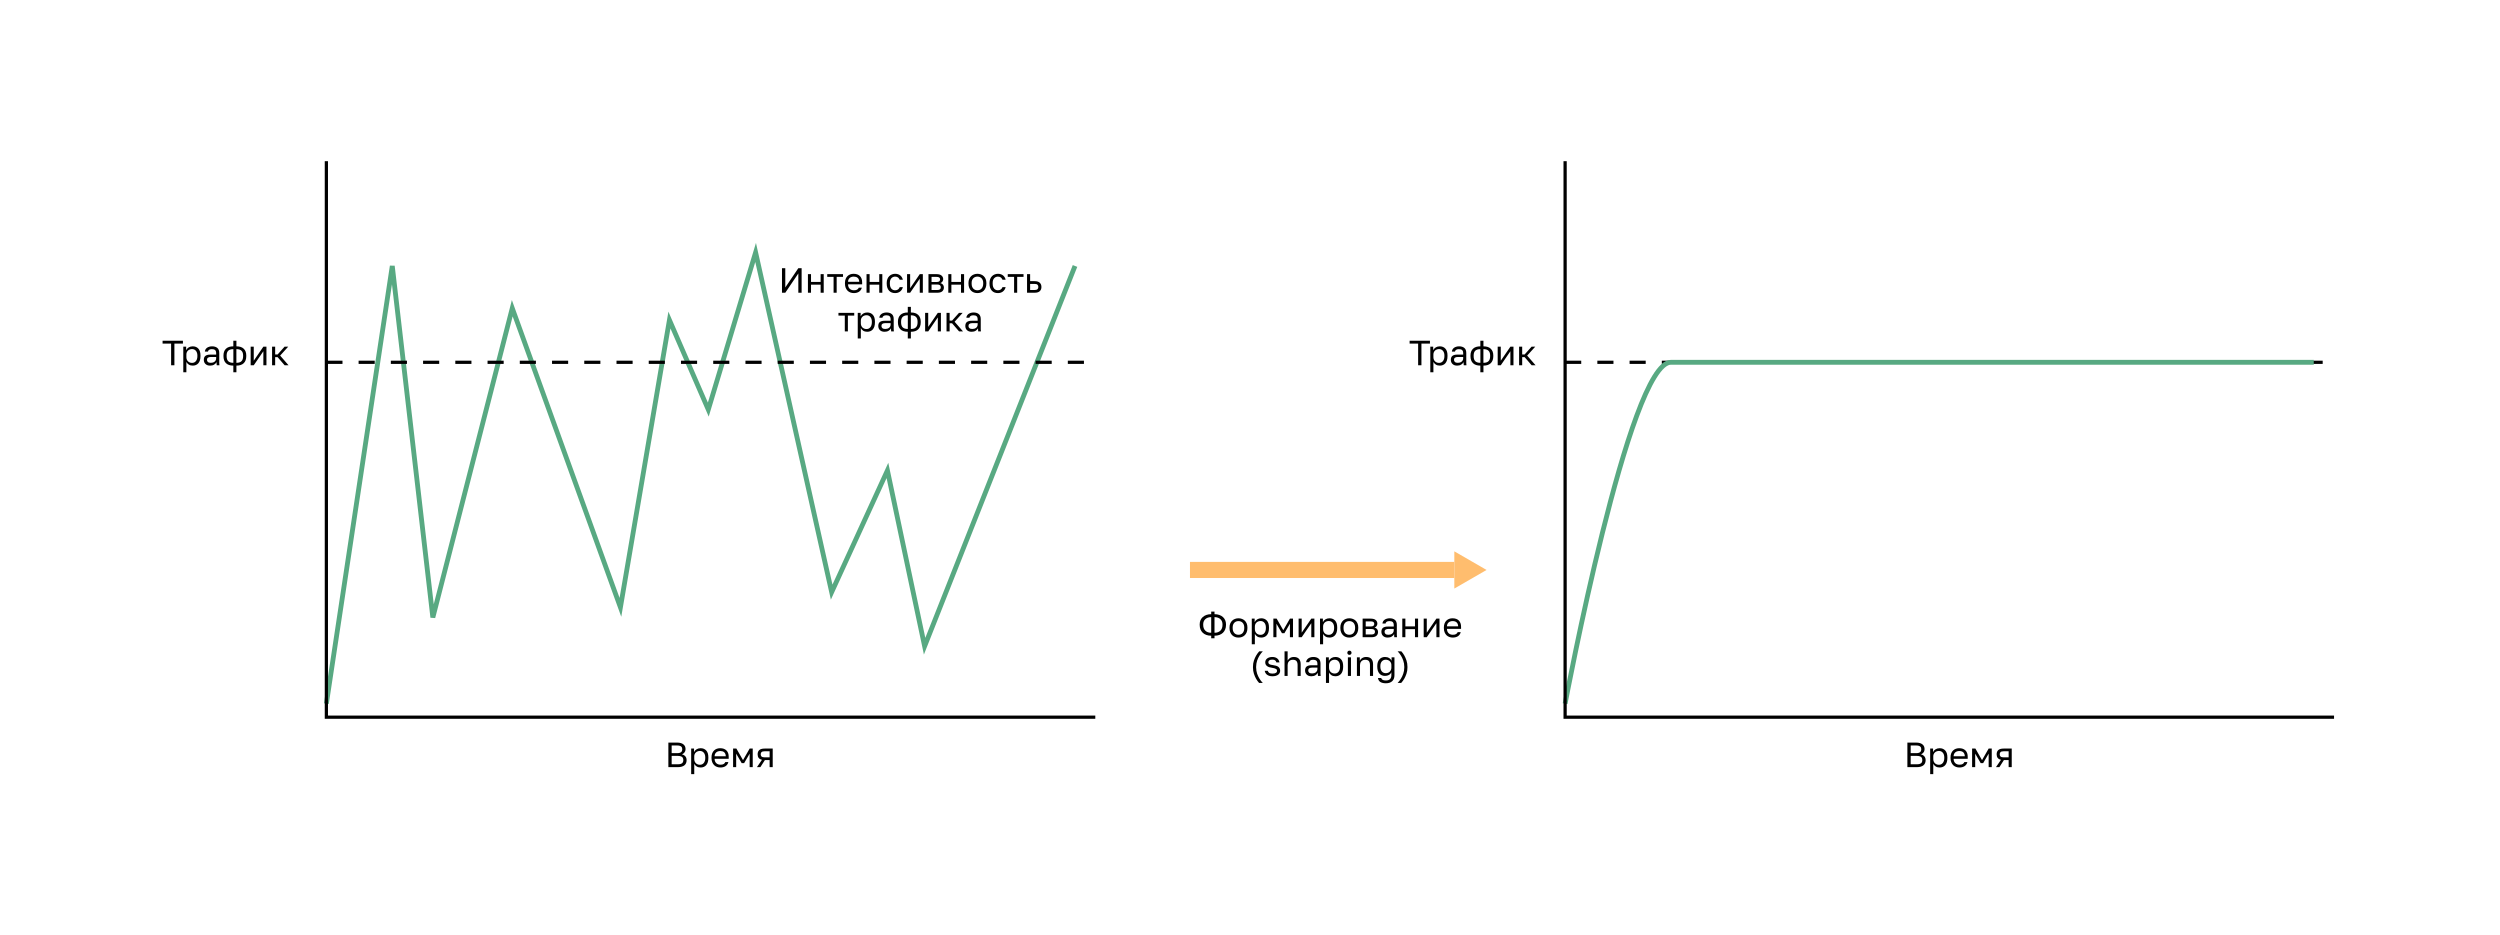 <svg width="1551" height="580" viewBox="0 0 1551 580" fill="none" xmlns="http://www.w3.org/2000/svg">
<path d="M970.994 224.766H1450.14" stroke="black" stroke-width="2" stroke-dasharray="10 10"/>
<path d="M970.994 436.553C970.994 436.553 1010.76 224.766 1036.62 224.766C1145.2 224.766 1435.46 224.766 1435.46 224.766" stroke="#58A982" stroke-width="3"/>
<path d="M202.479 436.553L243.369 165.004L268.531 383.082L317.809 191.215L384.91 376.791L415.315 198.554L439.429 254.122L468.786 156.616L515.966 367.355L550.565 291.867L573.631 400.906L666.943 165.004" stroke="#58A982" stroke-width="3"/>
<path d="M202.479 100V444.94H679.523" stroke="black" stroke-width="2"/>
<path d="M970.994 100V444.94H1448.04" stroke="black" stroke-width="2"/>
<path d="M202.479 224.766H681.621" stroke="black" stroke-width="2" stroke-dasharray="10 10"/>
<path d="M485.142 166.384H487.188V178.352L495.282 166.384H497.328V181.616H495.282V169.648L487.188 181.616H485.142V166.384ZM501.24 170.083H503.155V174.892H509.117V170.083H511.032V181.616H509.117V176.59H503.155V181.616H501.24V170.083ZM517.154 171.781H513.215V170.083H523.008V171.781H519.069V181.616H517.154V171.781ZM529.764 181.834C529.024 181.834 528.32 181.718 527.653 181.486C526.985 181.254 526.398 180.898 525.89 180.419C525.382 179.926 524.976 179.31 524.672 178.57C524.367 177.83 524.215 176.959 524.215 175.959V175.523C524.215 174.566 524.36 173.739 524.65 173.043C524.94 172.332 525.324 171.744 525.803 171.28C526.296 170.801 526.862 170.446 527.5 170.214C528.153 169.982 528.835 169.866 529.546 169.866C531.243 169.866 532.556 170.33 533.485 171.258C534.413 172.187 534.877 173.5 534.877 175.197V176.415H526.13C526.13 177.097 526.238 177.67 526.456 178.135C526.674 178.599 526.956 178.976 527.305 179.266C527.653 179.556 528.037 179.767 528.458 179.897C528.893 180.028 529.328 180.093 529.764 180.093C530.634 180.093 531.301 179.948 531.765 179.658C532.244 179.368 532.585 178.969 532.788 178.461H534.66C534.544 179.012 534.333 179.498 534.029 179.919C533.738 180.34 533.376 180.695 532.941 180.985C532.52 181.261 532.034 181.471 531.483 181.616C530.946 181.761 530.373 181.834 529.764 181.834ZM529.655 171.606C529.205 171.606 528.77 171.672 528.349 171.802C527.928 171.918 527.551 172.114 527.218 172.39C526.898 172.651 526.637 172.985 526.434 173.391C526.231 173.797 526.13 174.283 526.13 174.849H533.071C533.057 174.254 532.955 173.753 532.766 173.347C532.592 172.927 532.353 172.593 532.048 172.346C531.744 172.085 531.381 171.897 530.96 171.781C530.554 171.664 530.119 171.606 529.655 171.606ZM537.599 170.083H539.514V174.892H545.476V170.083H547.391V181.616H545.476V176.59H539.514V181.616H537.599V170.083ZM555.341 181.834C554.601 181.834 553.912 181.718 553.274 181.486C552.636 181.239 552.084 180.876 551.62 180.398C551.156 179.904 550.786 179.288 550.51 178.548C550.249 177.808 550.119 176.945 550.119 175.959V175.523C550.119 174.595 550.264 173.775 550.554 173.064C550.844 172.354 551.229 171.766 551.707 171.302C552.186 170.823 552.737 170.468 553.361 170.236C553.999 169.989 554.659 169.866 555.341 169.866C556.023 169.866 556.632 169.96 557.169 170.149C557.72 170.337 558.192 170.598 558.584 170.932C558.99 171.266 559.316 171.657 559.563 172.107C559.824 172.557 560.013 173.043 560.129 173.565H558.17C558.054 173.289 557.916 173.035 557.757 172.803C557.612 172.557 557.423 172.346 557.191 172.172C556.973 171.998 556.712 171.86 556.408 171.759C556.103 171.657 555.747 171.606 555.341 171.606C554.921 171.606 554.514 171.686 554.123 171.846C553.731 171.991 553.383 172.223 553.078 172.542C552.774 172.847 552.527 173.246 552.338 173.739C552.164 174.232 552.077 174.827 552.077 175.523V175.959C552.077 176.698 552.164 177.337 552.338 177.873C552.527 178.396 552.774 178.824 553.078 179.157C553.383 179.476 553.731 179.716 554.123 179.875C554.514 180.02 554.921 180.093 555.341 180.093C556.052 180.093 556.647 179.919 557.126 179.571C557.619 179.223 557.967 178.744 558.17 178.135H560.129C559.853 179.281 559.287 180.187 558.431 180.855C557.575 181.507 556.545 181.834 555.341 181.834ZM562.738 170.083H564.653V178.787L570.615 170.083H572.53V181.616H570.615V172.912L564.653 181.616H562.738V170.083ZM576.02 170.083H581.024C582.446 170.083 583.491 170.381 584.158 170.975C584.825 171.556 585.159 172.31 585.159 173.238C585.159 173.485 585.115 173.739 585.028 174C584.941 174.247 584.818 174.479 584.658 174.696C584.513 174.914 584.332 175.103 584.114 175.262C583.911 175.422 583.679 175.545 583.418 175.632C584.129 175.806 584.666 176.14 585.028 176.633C585.406 177.112 585.594 177.678 585.594 178.33C585.594 179.331 585.26 180.129 584.593 180.724C583.926 181.319 582.881 181.616 581.46 181.616H576.02V170.083ZM581.46 179.919C582.272 179.919 582.845 179.774 583.179 179.484C583.512 179.194 583.679 178.78 583.679 178.243C583.679 177.692 583.512 177.271 583.179 176.981C582.845 176.677 582.272 176.524 581.46 176.524H577.934V179.919H581.46ZM581.024 174.958C581.851 174.958 582.424 174.812 582.744 174.522C583.077 174.232 583.244 173.833 583.244 173.326C583.244 172.847 583.077 172.47 582.744 172.194C582.424 171.918 581.851 171.781 581.024 171.781H577.934V174.958H581.024ZM588.324 170.083H590.238V174.892H596.201V170.083H598.116V181.616H596.201V176.59H590.238V181.616H588.324V170.083ZM606.392 181.834C605.652 181.834 604.949 181.718 604.282 181.486C603.614 181.239 603.027 180.876 602.519 180.398C602.011 179.904 601.605 179.288 601.3 178.548C600.996 177.808 600.843 176.945 600.843 175.959V175.523C600.843 174.595 600.996 173.775 601.3 173.064C601.605 172.354 602.011 171.766 602.519 171.302C603.027 170.823 603.614 170.468 604.282 170.236C604.949 169.989 605.652 169.866 606.392 169.866C607.132 169.866 607.836 169.989 608.503 170.236C609.17 170.468 609.758 170.823 610.266 171.302C610.773 171.766 611.18 172.354 611.484 173.064C611.789 173.775 611.941 174.595 611.941 175.523V175.959C611.941 176.945 611.789 177.808 611.484 178.548C611.18 179.288 610.773 179.904 610.266 180.398C609.758 180.876 609.17 181.239 608.503 181.486C607.836 181.718 607.132 181.834 606.392 181.834ZM606.392 180.093C606.827 180.093 607.263 180.02 607.698 179.875C608.133 179.716 608.518 179.476 608.851 179.157C609.185 178.824 609.453 178.396 609.656 177.873C609.874 177.351 609.983 176.713 609.983 175.959V175.523C609.983 174.827 609.874 174.232 609.656 173.739C609.453 173.246 609.185 172.84 608.851 172.52C608.518 172.201 608.133 171.969 607.698 171.824C607.263 171.679 606.827 171.606 606.392 171.606C605.957 171.606 605.522 171.679 605.087 171.824C604.651 171.969 604.267 172.201 603.933 172.52C603.6 172.84 603.324 173.246 603.106 173.739C602.903 174.232 602.802 174.827 602.802 175.523V175.959C602.802 176.713 602.903 177.351 603.106 177.873C603.324 178.396 603.6 178.824 603.933 179.157C604.267 179.476 604.651 179.716 605.087 179.875C605.522 180.02 605.957 180.093 606.392 180.093ZM619.114 181.834C618.374 181.834 617.685 181.718 617.046 181.486C616.408 181.239 615.857 180.876 615.393 180.398C614.928 179.904 614.558 179.288 614.283 178.548C614.022 177.808 613.891 176.945 613.891 175.959V175.523C613.891 174.595 614.036 173.775 614.326 173.064C614.616 172.354 615.001 171.766 615.48 171.302C615.958 170.823 616.51 170.468 617.133 170.236C617.772 169.989 618.432 169.866 619.114 169.866C619.795 169.866 620.405 169.96 620.941 170.149C621.493 170.337 621.964 170.598 622.356 170.932C622.762 171.266 623.088 171.657 623.335 172.107C623.596 172.557 623.785 173.043 623.901 173.565H621.942C621.826 173.289 621.689 173.035 621.529 172.803C621.384 172.557 621.195 172.346 620.963 172.172C620.746 171.998 620.484 171.86 620.18 171.759C619.875 171.657 619.52 171.606 619.114 171.606C618.693 171.606 618.287 171.686 617.895 171.846C617.503 171.991 617.155 172.223 616.85 172.542C616.546 172.847 616.299 173.246 616.111 173.739C615.937 174.232 615.85 174.827 615.85 175.523V175.959C615.85 176.698 615.937 177.337 616.111 177.873C616.299 178.396 616.546 178.824 616.85 179.157C617.155 179.476 617.503 179.716 617.895 179.875C618.287 180.02 618.693 180.093 619.114 180.093C619.824 180.093 620.419 179.919 620.898 179.571C621.391 179.223 621.739 178.744 621.942 178.135H623.901C623.625 179.281 623.059 180.187 622.204 180.855C621.348 181.507 620.318 181.834 619.114 181.834ZM629.143 171.781H625.205V170.083H634.997V171.781H631.058V181.616H629.143V171.781ZM637.178 170.083H639.093V174.435H641.857C643.307 174.435 644.373 174.754 645.055 175.393C645.752 176.031 646.1 176.916 646.1 178.048C646.1 179.15 645.752 180.02 645.055 180.659C644.373 181.297 643.307 181.616 641.857 181.616H637.178V170.083ZM641.748 179.919C642.647 179.919 643.278 179.759 643.641 179.44C644.004 179.121 644.185 178.65 644.185 178.026C644.185 177.402 644.004 176.93 643.641 176.611C643.278 176.292 642.647 176.133 641.748 176.133H639.093V179.919H641.748ZM524.114 195.781H520.175V194.083H529.967V195.781H526.028V205.616H524.114V195.781ZM532.148 194.083H533.933V196.259C534.324 195.49 534.868 194.903 535.565 194.497C536.275 194.076 537.095 193.866 538.024 193.866C539.474 193.866 540.635 194.344 541.505 195.302C542.376 196.245 542.811 197.652 542.811 199.523V199.959C542.811 200.945 542.695 201.808 542.463 202.548C542.231 203.273 541.904 203.883 541.483 204.376C541.063 204.855 540.555 205.217 539.96 205.464C539.38 205.711 538.734 205.834 538.024 205.834C537.037 205.834 536.21 205.616 535.543 205.181C534.89 204.746 534.397 204.202 534.063 203.549V209.968H532.148V194.083ZM537.588 204.137C538.053 204.137 538.488 204.049 538.894 203.875C539.3 203.687 539.648 203.418 539.938 203.07C540.243 202.722 540.475 202.287 540.635 201.765C540.809 201.242 540.896 200.64 540.896 199.959V199.523C540.896 198.9 540.809 198.341 540.635 197.848C540.475 197.355 540.243 196.941 539.938 196.607C539.648 196.259 539.3 195.998 538.894 195.824C538.488 195.65 538.053 195.563 537.588 195.563C537.066 195.563 536.587 195.65 536.152 195.824C535.717 195.984 535.347 196.216 535.042 196.52C534.738 196.811 534.498 197.159 534.324 197.565C534.15 197.971 534.063 198.406 534.063 198.871V200.611C534.063 201.134 534.15 201.612 534.324 202.048C534.498 202.483 534.738 202.853 535.042 203.157C535.347 203.462 535.717 203.701 536.152 203.875C536.587 204.049 537.066 204.137 537.588 204.137ZM548.822 205.834C548.183 205.834 547.618 205.747 547.124 205.573C546.646 205.384 546.24 205.13 545.906 204.811C545.572 204.492 545.318 204.115 545.144 203.68C544.97 203.244 544.883 202.766 544.883 202.243C544.883 201.097 545.217 200.27 545.884 199.763C546.566 199.255 547.538 199.001 548.8 199.001H552.543V198.218C552.543 197.231 552.318 196.549 551.868 196.172C551.433 195.795 550.773 195.606 549.888 195.606C549.061 195.606 548.459 195.766 548.082 196.085C547.705 196.39 547.494 196.738 547.451 197.13H545.536C545.565 196.665 545.688 196.237 545.906 195.846C546.138 195.44 546.443 195.091 546.82 194.801C547.212 194.511 547.676 194.286 548.212 194.127C548.749 193.953 549.344 193.866 549.997 193.866C551.36 193.866 552.441 194.192 553.239 194.845C554.052 195.483 554.458 196.535 554.458 198V202.679C554.458 203.288 554.458 203.825 554.458 204.289C554.472 204.739 554.508 205.181 554.567 205.616H552.891C552.847 205.283 552.818 204.971 552.804 204.681C552.789 204.376 552.782 204.035 552.782 203.658C552.478 204.267 551.984 204.782 551.302 205.203C550.621 205.623 549.794 205.834 548.822 205.834ZM549.235 204.093C549.685 204.093 550.106 204.035 550.497 203.919C550.904 203.788 551.259 203.607 551.564 203.375C551.868 203.128 552.108 202.831 552.282 202.483C552.456 202.135 552.543 201.728 552.543 201.264V200.481H549.126C548.416 200.481 547.857 200.626 547.451 200.916C547.045 201.192 546.842 201.634 546.842 202.243C546.842 202.78 547.03 203.223 547.407 203.571C547.799 203.919 548.408 204.093 549.235 204.093ZM563.193 205.834C561.191 205.834 559.668 205.326 558.623 204.311C557.593 203.295 557.078 201.852 557.078 199.98V199.545C557.078 197.761 557.593 196.368 558.623 195.367C559.668 194.366 561.191 193.866 563.193 193.866V190.384H565.108V193.866C567.11 193.866 568.626 194.366 569.656 195.367C570.7 196.368 571.223 197.761 571.223 199.545V199.98C571.223 201.852 570.7 203.295 569.656 204.311C568.626 205.326 567.11 205.834 565.108 205.834V209.968H563.193V205.834ZM569.264 199.545C569.264 198.225 568.923 197.238 568.241 196.586C567.574 195.933 566.522 195.606 565.086 195.606V204.093C566.522 204.093 567.574 203.759 568.241 203.092C568.923 202.425 569.264 201.387 569.264 199.98V199.545ZM559.037 199.98C559.037 201.387 559.37 202.425 560.038 203.092C560.72 203.759 561.779 204.093 563.215 204.093V195.606C561.779 195.606 560.72 195.933 560.038 196.586C559.37 197.238 559.037 198.225 559.037 199.545V199.98ZM573.948 194.083H575.863V202.787L581.825 194.083H583.74V205.616H581.825V196.912L575.863 205.616H573.948V194.083ZM587.229 194.083H589.144V198.914H590.667L594.976 194.083H597.239L592.234 199.61L597.456 205.616H595.019L590.667 200.568H589.144V205.616H587.229V194.083ZM602.819 205.834C602.181 205.834 601.615 205.747 601.122 205.573C600.643 205.384 600.237 205.13 599.903 204.811C599.569 204.492 599.315 204.115 599.141 203.68C598.967 203.244 598.88 202.766 598.88 202.243C598.88 201.097 599.214 200.27 599.881 199.763C600.563 199.255 601.535 199.001 602.797 199.001H606.54V198.218C606.54 197.231 606.315 196.549 605.865 196.172C605.43 195.795 604.77 195.606 603.885 195.606C603.058 195.606 602.456 195.766 602.079 196.085C601.702 196.39 601.492 196.738 601.448 197.13H599.533C599.562 196.665 599.685 196.237 599.903 195.846C600.135 195.44 600.44 195.091 600.817 194.801C601.209 194.511 601.673 194.286 602.21 194.127C602.746 193.953 603.341 193.866 603.994 193.866C605.358 193.866 606.438 194.192 607.236 194.845C608.049 195.483 608.455 196.535 608.455 198V202.679C608.455 203.288 608.455 203.825 608.455 204.289C608.469 204.739 608.506 205.181 608.564 205.616H606.888C606.845 205.283 606.816 204.971 606.801 204.681C606.787 204.376 606.779 204.035 606.779 203.658C606.475 204.267 605.981 204.782 605.3 205.203C604.618 205.623 603.791 205.834 602.819 205.834ZM603.232 204.093C603.682 204.093 604.103 204.035 604.494 203.919C604.901 203.788 605.256 203.607 605.561 203.375C605.865 203.128 606.105 202.831 606.279 202.483C606.453 202.135 606.54 201.728 606.54 201.264V200.481H603.124C602.413 200.481 601.854 200.626 601.448 200.916C601.042 201.192 600.839 201.634 600.839 202.243C600.839 202.78 601.027 203.223 601.404 203.571C601.796 203.919 602.405 204.093 603.232 204.093Z" fill="black"/>
<path d="M879.809 213.168H874.521V211.384H887.142V213.168H881.855V226.616H879.809V213.168ZM887.366 215.083H889.15V217.259C889.542 216.49 890.086 215.903 890.782 215.497C891.493 215.076 892.313 214.866 893.241 214.866C894.692 214.866 895.852 215.344 896.723 216.302C897.593 217.245 898.028 218.652 898.028 220.523V220.959C898.028 221.945 897.912 222.808 897.68 223.548C897.448 224.273 897.122 224.883 896.701 225.376C896.28 225.855 895.773 226.217 895.178 226.464C894.598 226.711 893.952 226.834 893.241 226.834C892.255 226.834 891.428 226.616 890.761 226.181C890.108 225.746 889.614 225.202 889.281 224.549V230.968H887.366V215.083ZM892.806 225.137C893.27 225.137 893.705 225.049 894.112 224.875C894.518 224.687 894.866 224.418 895.156 224.07C895.461 223.722 895.693 223.287 895.852 222.765C896.027 222.242 896.114 221.64 896.114 220.959V220.523C896.114 219.9 896.027 219.341 895.852 218.848C895.693 218.355 895.461 217.941 895.156 217.607C894.866 217.259 894.518 216.998 894.112 216.824C893.705 216.65 893.27 216.563 892.806 216.563C892.284 216.563 891.805 216.65 891.37 216.824C890.935 216.984 890.565 217.216 890.26 217.52C889.955 217.811 889.716 218.159 889.542 218.565C889.368 218.971 889.281 219.406 889.281 219.871V221.611C889.281 222.134 889.368 222.612 889.542 223.048C889.716 223.483 889.955 223.853 890.26 224.157C890.565 224.462 890.935 224.701 891.37 224.875C891.805 225.049 892.284 225.137 892.806 225.137ZM904.039 226.834C903.401 226.834 902.835 226.747 902.342 226.573C901.863 226.384 901.457 226.13 901.124 225.811C900.79 225.492 900.536 225.115 900.362 224.68C900.188 224.244 900.101 223.766 900.101 223.243C900.101 222.097 900.434 221.27 901.102 220.763C901.784 220.255 902.756 220.001 904.018 220.001H907.76V219.218C907.76 218.231 907.536 217.549 907.086 217.172C906.651 216.795 905.991 216.606 905.106 216.606C904.279 216.606 903.677 216.766 903.3 217.085C902.922 217.39 902.712 217.738 902.669 218.13H900.754C900.783 217.665 900.906 217.237 901.124 216.846C901.356 216.44 901.66 216.091 902.037 215.801C902.429 215.511 902.893 215.286 903.43 215.127C903.967 214.953 904.562 214.866 905.215 214.866C906.578 214.866 907.659 215.192 908.457 215.845C909.269 216.483 909.675 217.535 909.675 219V223.679C909.675 224.288 909.675 224.825 909.675 225.289C909.69 225.739 909.726 226.181 909.784 226.616H908.109C908.065 226.283 908.036 225.971 908.022 225.681C908.007 225.376 908 225.035 908 224.658C907.695 225.267 907.202 225.782 906.52 226.203C905.838 226.623 905.011 226.834 904.039 226.834ZM904.453 225.093C904.903 225.093 905.323 225.035 905.715 224.919C906.121 224.788 906.477 224.607 906.781 224.375C907.086 224.128 907.325 223.831 907.499 223.483C907.673 223.135 907.76 222.728 907.76 222.264V221.481H904.344C903.633 221.481 903.075 221.626 902.669 221.916C902.262 222.192 902.059 222.634 902.059 223.243C902.059 223.78 902.248 224.223 902.625 224.571C903.017 224.919 903.626 225.093 904.453 225.093ZM918.411 226.834C916.409 226.834 914.885 226.326 913.841 225.311C912.811 224.295 912.296 222.852 912.296 220.98V220.545C912.296 218.761 912.811 217.368 913.841 216.367C914.885 215.366 916.409 214.866 918.411 214.866V211.384H920.326V214.866C922.327 214.866 923.843 215.366 924.873 216.367C925.918 217.368 926.44 218.761 926.44 220.545V220.98C926.44 222.852 925.918 224.295 924.873 225.311C923.843 226.326 922.327 226.834 920.326 226.834V230.968H918.411V226.834ZM924.482 220.545C924.482 219.225 924.141 218.238 923.459 217.586C922.792 216.933 921.74 216.606 920.304 216.606V225.093C921.74 225.093 922.792 224.759 923.459 224.092C924.141 223.425 924.482 222.387 924.482 220.98V220.545ZM914.254 220.98C914.254 222.387 914.588 223.425 915.255 224.092C915.937 224.759 916.996 225.093 918.432 225.093V216.606C916.996 216.606 915.937 216.933 915.255 217.586C914.588 218.238 914.254 219.225 914.254 220.545V220.98ZM929.165 215.083H931.08V223.787L937.043 215.083H938.958V226.616H937.043V217.912L931.08 226.616H929.165V215.083ZM942.447 215.083H944.362V219.914H945.885L950.193 215.083H952.457L947.452 220.61L952.674 226.616H950.237L945.885 221.568H944.362V226.616H942.447V215.083Z" fill="black"/>
<path d="M414.655 460.708H420.095C421.009 460.708 421.792 460.81 422.445 461.013C423.098 461.216 423.634 461.499 424.055 461.861C424.49 462.21 424.81 462.638 425.013 463.145C425.216 463.639 425.317 464.183 425.317 464.777C425.317 465.561 425.1 466.235 424.664 466.801C424.229 467.352 423.693 467.751 423.054 467.998C423.954 468.201 424.664 468.614 425.187 469.238C425.709 469.848 425.97 470.645 425.97 471.632C425.97 472.256 425.869 472.829 425.665 473.351C425.462 473.873 425.143 474.33 424.708 474.722C424.273 475.099 423.707 475.396 423.011 475.614C422.329 475.832 421.502 475.94 420.53 475.94H414.655V460.708ZM420.53 474.156C421.183 474.156 421.727 474.098 422.162 473.982C422.597 473.851 422.945 473.677 423.207 473.46C423.468 473.228 423.649 472.952 423.751 472.633C423.867 472.314 423.925 471.958 423.925 471.567C423.925 471.175 423.867 470.819 423.751 470.5C423.649 470.167 423.468 469.891 423.207 469.673C422.945 469.441 422.59 469.267 422.14 469.151C421.705 469.021 421.161 468.955 420.508 468.955H416.7V474.156H420.53ZM420.095 467.258C420.704 467.258 421.212 467.2 421.618 467.084C422.024 466.968 422.351 466.801 422.597 466.583C422.844 466.366 423.018 466.112 423.119 465.822C423.221 465.532 423.272 465.213 423.272 464.864C423.272 464.516 423.221 464.197 423.119 463.907C423.018 463.602 422.844 463.348 422.597 463.145C422.351 462.942 422.024 462.783 421.618 462.667C421.212 462.551 420.704 462.493 420.095 462.493H416.7V467.258H420.095ZM428.797 464.407H430.582V466.583C430.973 465.815 431.517 465.227 432.214 464.821C432.924 464.4 433.744 464.19 434.673 464.19C436.123 464.19 437.284 464.669 438.154 465.626C439.025 466.569 439.46 467.976 439.46 469.848V470.283C439.46 471.269 439.344 472.132 439.112 472.872C438.88 473.598 438.553 474.207 438.132 474.7C437.712 475.179 437.204 475.541 436.609 475.788C436.029 476.035 435.383 476.158 434.673 476.158C433.686 476.158 432.859 475.94 432.192 475.505C431.539 475.07 431.046 474.526 430.712 473.873V480.292H428.797V464.407ZM434.237 474.461C434.702 474.461 435.137 474.374 435.543 474.2C435.949 474.011 436.297 473.743 436.587 473.394C436.892 473.046 437.124 472.611 437.284 472.089C437.458 471.567 437.545 470.965 437.545 470.283V469.848C437.545 469.224 437.458 468.665 437.284 468.172C437.124 467.679 436.892 467.265 436.587 466.932C436.297 466.583 435.949 466.322 435.543 466.148C435.137 465.974 434.702 465.887 434.237 465.887C433.715 465.887 433.236 465.974 432.801 466.148C432.366 466.308 431.996 466.54 431.691 466.845C431.387 467.135 431.147 467.483 430.973 467.889C430.799 468.295 430.712 468.731 430.712 469.195V470.936C430.712 471.458 430.799 471.937 430.973 472.372C431.147 472.807 431.387 473.177 431.691 473.482C431.996 473.786 432.366 474.026 432.801 474.2C433.236 474.374 433.715 474.461 434.237 474.461ZM446.972 476.158C446.232 476.158 445.529 476.042 444.861 475.81C444.194 475.578 443.607 475.222 443.099 474.744C442.591 474.25 442.185 473.634 441.88 472.894C441.576 472.154 441.423 471.284 441.423 470.283V469.848C441.423 468.89 441.568 468.063 441.859 467.367C442.149 466.656 442.533 466.068 443.012 465.604C443.505 465.126 444.071 464.77 444.709 464.538C445.362 464.306 446.044 464.19 446.755 464.19C448.452 464.19 449.765 464.654 450.693 465.583C451.622 466.511 452.086 467.824 452.086 469.521V470.74H443.338C443.338 471.422 443.447 471.995 443.665 472.459C443.882 472.923 444.165 473.3 444.513 473.59C444.861 473.88 445.246 474.091 445.667 474.221C446.102 474.352 446.537 474.417 446.972 474.417C447.843 474.417 448.51 474.272 448.974 473.982C449.453 473.692 449.794 473.293 449.997 472.785H451.868C451.752 473.336 451.542 473.822 451.237 474.243C450.947 474.664 450.584 475.019 450.149 475.309C449.729 475.585 449.243 475.795 448.691 475.94C448.155 476.085 447.582 476.158 446.972 476.158ZM446.863 465.931C446.414 465.931 445.979 465.996 445.558 466.127C445.137 466.243 444.76 466.438 444.426 466.714C444.107 466.975 443.846 467.309 443.643 467.715C443.44 468.121 443.338 468.607 443.338 469.173H450.28C450.265 468.578 450.164 468.078 449.975 467.671C449.801 467.251 449.562 466.917 449.257 466.671C448.952 466.409 448.59 466.221 448.169 466.105C447.763 465.989 447.328 465.931 446.863 465.931ZM454.808 464.407H456.853L460.966 471.588L465.079 464.407H466.993V475.94H465.079V467.563L461.662 473.438H460.139L456.723 467.563V475.94H454.808V464.407ZM472.732 471.371C471.775 471.153 471.086 470.761 470.665 470.196C470.244 469.615 470.034 468.876 470.034 467.976C470.034 466.845 470.375 465.967 471.057 465.343C471.753 464.719 472.863 464.407 474.386 464.407H479.391V475.94H477.476V471.545H474.538L471.731 475.94H469.599L472.732 471.371ZM471.949 467.976C471.949 468.585 472.123 469.05 472.471 469.369C472.834 469.688 473.436 469.848 474.277 469.848H477.476V466.105H474.277C473.436 466.105 472.834 466.264 472.471 466.583C472.123 466.903 471.949 467.367 471.949 467.976Z" fill="black"/>
<path d="M106.155 213.168H100.867V211.384H113.488V213.168H108.2V226.616H106.155V213.168ZM113.712 215.083H115.496V217.259C115.888 216.49 116.432 215.903 117.128 215.497C117.839 215.076 118.658 214.866 119.587 214.866C121.038 214.866 122.198 215.344 123.069 216.302C123.939 217.245 124.374 218.652 124.374 220.523V220.959C124.374 221.945 124.258 222.808 124.026 223.548C123.794 224.273 123.468 224.883 123.047 225.376C122.626 225.855 122.118 226.217 121.524 226.464C120.943 226.711 120.298 226.834 119.587 226.834C118.6 226.834 117.774 226.616 117.106 226.181C116.453 225.746 115.96 225.202 115.627 224.549V230.968H113.712V215.083ZM119.152 225.137C119.616 225.137 120.051 225.049 120.457 224.875C120.864 224.687 121.212 224.418 121.502 224.07C121.806 223.722 122.039 223.287 122.198 222.765C122.372 222.242 122.459 221.64 122.459 220.959V220.523C122.459 219.9 122.372 219.341 122.198 218.848C122.039 218.355 121.806 217.941 121.502 217.607C121.212 217.259 120.864 216.998 120.457 216.824C120.051 216.65 119.616 216.563 119.152 216.563C118.629 216.563 118.151 216.65 117.716 216.824C117.28 216.984 116.91 217.216 116.606 217.52C116.301 217.811 116.062 218.159 115.888 218.565C115.714 218.971 115.627 219.406 115.627 219.871V221.611C115.627 222.134 115.714 222.612 115.888 223.048C116.062 223.483 116.301 223.853 116.606 224.157C116.91 224.462 117.28 224.701 117.716 224.875C118.151 225.049 118.629 225.137 119.152 225.137ZM130.385 226.834C129.747 226.834 129.181 226.747 128.688 226.573C128.209 226.384 127.803 226.13 127.469 225.811C127.136 225.492 126.882 225.115 126.708 224.68C126.534 224.244 126.447 223.766 126.447 223.243C126.447 222.097 126.78 221.27 127.448 220.763C128.129 220.255 129.101 220.001 130.363 220.001H134.106V219.218C134.106 218.231 133.881 217.549 133.432 217.172C132.996 216.795 132.336 216.606 131.451 216.606C130.625 216.606 130.022 216.766 129.645 217.085C129.268 217.39 129.058 217.738 129.014 218.13H127.099C127.128 217.665 127.252 217.237 127.469 216.846C127.701 216.44 128.006 216.091 128.383 215.801C128.775 215.511 129.239 215.286 129.776 215.127C130.313 214.953 130.907 214.866 131.56 214.866C132.924 214.866 134.005 215.192 134.803 215.845C135.615 216.483 136.021 217.535 136.021 219V223.679C136.021 224.288 136.021 224.825 136.021 225.289C136.036 225.739 136.072 226.181 136.13 226.616H134.454C134.411 226.283 134.382 225.971 134.367 225.681C134.353 225.376 134.346 225.035 134.346 224.658C134.041 225.267 133.548 225.782 132.866 226.203C132.184 226.623 131.357 226.834 130.385 226.834ZM130.799 225.093C131.248 225.093 131.669 225.035 132.061 224.919C132.467 224.788 132.822 224.607 133.127 224.375C133.432 224.128 133.671 223.831 133.845 223.483C134.019 223.135 134.106 222.728 134.106 222.264V221.481H130.69C129.979 221.481 129.42 221.626 129.014 221.916C128.608 222.192 128.405 222.634 128.405 223.243C128.405 223.78 128.594 224.223 128.971 224.571C129.362 224.919 129.972 225.093 130.799 225.093ZM144.756 226.834C142.754 226.834 141.231 226.326 140.187 225.311C139.157 224.295 138.642 222.852 138.642 220.98V220.545C138.642 218.761 139.157 217.368 140.187 216.367C141.231 215.366 142.754 214.866 144.756 214.866V211.384H146.671V214.866C148.673 214.866 150.189 215.366 151.219 216.367C152.264 217.368 152.786 218.761 152.786 220.545V220.98C152.786 222.852 152.264 224.295 151.219 225.311C150.189 226.326 148.673 226.834 146.671 226.834V230.968H144.756V226.834ZM150.827 220.545C150.827 219.225 150.487 218.238 149.805 217.586C149.137 216.933 148.086 216.606 146.649 216.606V225.093C148.086 225.093 149.137 224.759 149.805 224.092C150.487 223.425 150.827 222.387 150.827 220.98V220.545ZM140.6 220.98C140.6 222.387 140.934 223.425 141.601 224.092C142.283 224.759 143.342 225.093 144.778 225.093V216.606C143.342 216.606 142.283 216.933 141.601 217.586C140.934 218.238 140.6 219.225 140.6 220.545V220.98ZM155.511 215.083H157.426V223.787L163.388 215.083H165.303V226.616H163.388V217.912L157.426 226.616H155.511V215.083ZM168.793 215.083H170.707V219.914H172.231L176.539 215.083H178.802L173.797 220.61L179.02 226.616H176.583L172.231 221.568H170.707V226.616H168.793V215.083Z" fill="black"/>
<path d="M751.43 394.397C750.313 394.397 749.312 394.238 748.427 393.919C747.542 393.599 746.795 393.15 746.185 392.569C745.576 391.975 745.105 391.271 744.771 390.459C744.452 389.632 744.292 388.718 744.292 387.717V387.282C744.292 386.397 744.452 385.57 744.771 384.801C745.105 384.032 745.576 383.372 746.185 382.821C746.795 382.27 747.542 381.834 748.427 381.515C749.312 381.196 750.313 381.036 751.43 381.036V379.448H753.475V381.036C754.592 381.036 755.593 381.196 756.478 381.515C757.363 381.834 758.11 382.27 758.719 382.821C759.329 383.372 759.793 384.032 760.112 384.801C760.446 385.57 760.612 386.397 760.612 387.282V387.717C760.612 388.718 760.446 389.632 760.112 390.459C759.793 391.271 759.329 391.975 758.719 392.569C758.11 393.15 757.363 393.599 756.478 393.919C755.593 394.238 754.592 394.397 753.475 394.397V395.986H751.43V394.397ZM758.436 387.282C758.436 386.658 758.328 386.078 758.11 385.541C757.892 385.004 757.573 384.54 757.153 384.148C756.732 383.742 756.21 383.43 755.586 383.212C754.976 382.98 754.273 382.864 753.475 382.864V392.569C754.273 392.569 754.976 392.453 755.586 392.221C756.21 391.989 756.732 391.663 757.153 391.242C757.573 390.821 757.892 390.314 758.11 389.719C758.328 389.124 758.436 388.457 758.436 387.717V387.282ZM746.468 387.717C746.468 388.457 746.577 389.124 746.795 389.719C747.012 390.314 747.331 390.821 747.752 391.242C748.173 391.663 748.688 391.989 749.297 392.221C749.921 392.453 750.632 392.569 751.43 392.569V382.864C750.632 382.864 749.921 382.98 749.297 383.212C748.688 383.43 748.173 383.742 747.752 384.148C747.331 384.54 747.012 385.004 746.795 385.541C746.577 386.078 746.468 386.658 746.468 387.282V387.717ZM768.345 395.551C767.605 395.551 766.902 395.435 766.234 395.202C765.567 394.956 764.979 394.593 764.472 394.114C763.964 393.621 763.558 393.005 763.253 392.265C762.948 391.525 762.796 390.662 762.796 389.675V389.24C762.796 388.312 762.948 387.492 763.253 386.781C763.558 386.07 763.964 385.483 764.472 385.019C764.979 384.54 765.567 384.184 766.234 383.952C766.902 383.706 767.605 383.582 768.345 383.582C769.085 383.582 769.788 383.706 770.456 383.952C771.123 384.184 771.711 384.54 772.218 385.019C772.726 385.483 773.132 386.07 773.437 386.781C773.742 387.492 773.894 388.312 773.894 389.24V389.675C773.894 390.662 773.742 391.525 773.437 392.265C773.132 393.005 772.726 393.621 772.218 394.114C771.711 394.593 771.123 394.956 770.456 395.202C769.788 395.435 769.085 395.551 768.345 395.551ZM768.345 393.81C768.78 393.81 769.215 393.737 769.651 393.592C770.086 393.433 770.47 393.193 770.804 392.874C771.138 392.54 771.406 392.112 771.609 391.59C771.827 391.068 771.935 390.43 771.935 389.675V389.24C771.935 388.544 771.827 387.949 771.609 387.456C771.406 386.963 771.138 386.556 770.804 386.237C770.47 385.918 770.086 385.686 769.651 385.541C769.215 385.396 768.78 385.323 768.345 385.323C767.91 385.323 767.475 385.396 767.039 385.541C766.604 385.686 766.22 385.918 765.886 386.237C765.552 386.556 765.277 386.963 765.059 387.456C764.856 387.949 764.755 388.544 764.755 389.24V389.675C764.755 390.43 764.856 391.068 765.059 391.59C765.277 392.112 765.552 392.54 765.886 392.874C766.22 393.193 766.604 393.433 767.039 393.592C767.475 393.737 767.91 393.81 768.345 393.81ZM776.605 383.8H778.39V385.976C778.781 385.207 779.325 384.62 780.022 384.213C780.733 383.793 781.552 383.582 782.481 383.582C783.931 383.582 785.092 384.061 785.962 385.019C786.833 385.962 787.268 387.369 787.268 389.24V389.675C787.268 390.662 787.152 391.525 786.92 392.265C786.688 392.99 786.361 393.599 785.941 394.093C785.52 394.571 785.012 394.934 784.417 395.181C783.837 395.427 783.192 395.551 782.481 395.551C781.494 395.551 780.667 395.333 780 394.898C779.347 394.463 778.854 393.919 778.52 393.266V399.685H776.605V383.8ZM782.045 393.853C782.51 393.853 782.945 393.766 783.351 393.592C783.757 393.404 784.105 393.135 784.396 392.787C784.7 392.439 784.932 392.004 785.092 391.481C785.266 390.959 785.353 390.357 785.353 389.675V389.24C785.353 388.616 785.266 388.058 785.092 387.565C784.932 387.071 784.7 386.658 784.396 386.324C784.105 385.976 783.757 385.715 783.351 385.541C782.945 385.367 782.51 385.28 782.045 385.28C781.523 385.28 781.045 385.367 780.609 385.541C780.174 385.7 779.804 385.933 779.5 386.237C779.195 386.527 778.956 386.875 778.781 387.282C778.607 387.688 778.52 388.123 778.52 388.587V390.328C778.52 390.85 778.607 391.329 778.781 391.764C778.956 392.2 779.195 392.569 779.5 392.874C779.804 393.179 780.174 393.418 780.609 393.592C781.045 393.766 781.523 393.853 782.045 393.853ZM789.993 383.8H792.039L796.151 390.981L800.264 383.8H802.179V395.333H800.264V386.955L796.848 392.831H795.324L791.908 386.955V395.333H789.993V383.8ZM805.655 383.8H807.57V392.504L813.532 383.8H815.447V395.333H813.532V386.629L807.57 395.333H805.655V383.8ZM818.936 383.8H820.72V385.976C821.112 385.207 821.656 384.62 822.352 384.213C823.063 383.793 823.883 383.582 824.811 383.582C826.262 383.582 827.423 384.061 828.293 385.019C829.163 385.962 829.599 387.369 829.599 389.24V389.675C829.599 390.662 829.483 391.525 829.25 392.265C829.018 392.99 828.692 393.599 828.271 394.093C827.851 394.571 827.343 394.934 826.748 395.181C826.168 395.427 825.522 395.551 824.811 395.551C823.825 395.551 822.998 395.333 822.331 394.898C821.678 394.463 821.185 393.919 820.851 393.266V399.685H818.936V383.8ZM824.376 393.853C824.84 393.853 825.276 393.766 825.682 393.592C826.088 393.404 826.436 393.135 826.726 392.787C827.031 392.439 827.263 392.004 827.423 391.481C827.597 390.959 827.684 390.357 827.684 389.675V389.24C827.684 388.616 827.597 388.058 827.423 387.565C827.263 387.071 827.031 386.658 826.726 386.324C826.436 385.976 826.088 385.715 825.682 385.541C825.276 385.367 824.84 385.28 824.376 385.28C823.854 385.28 823.375 385.367 822.94 385.541C822.505 385.7 822.135 385.933 821.83 386.237C821.526 386.527 821.286 386.875 821.112 387.282C820.938 387.688 820.851 388.123 820.851 388.587V390.328C820.851 390.85 820.938 391.329 821.112 391.764C821.286 392.2 821.526 392.569 821.83 392.874C822.135 393.179 822.505 393.418 822.94 393.592C823.375 393.766 823.854 393.853 824.376 393.853ZM837.111 395.551C836.371 395.551 835.668 395.435 835 395.202C834.333 394.956 833.745 394.593 833.238 394.114C832.73 393.621 832.324 393.005 832.019 392.265C831.715 391.525 831.562 390.662 831.562 389.675V389.24C831.562 388.312 831.715 387.492 832.019 386.781C832.324 386.07 832.73 385.483 833.238 385.019C833.745 384.54 834.333 384.184 835 383.952C835.668 383.706 836.371 383.582 837.111 383.582C837.851 383.582 838.555 383.706 839.222 383.952C839.889 384.184 840.477 384.54 840.984 385.019C841.492 385.483 841.898 386.07 842.203 386.781C842.508 387.492 842.66 388.312 842.66 389.24V389.675C842.66 390.662 842.508 391.525 842.203 392.265C841.898 393.005 841.492 393.621 840.984 394.114C840.477 394.593 839.889 394.956 839.222 395.202C838.555 395.435 837.851 395.551 837.111 395.551ZM837.111 393.81C837.546 393.81 837.981 393.737 838.417 393.592C838.852 393.433 839.236 393.193 839.57 392.874C839.904 392.54 840.172 392.112 840.375 391.59C840.593 391.068 840.702 390.43 840.702 389.675V389.24C840.702 388.544 840.593 387.949 840.375 387.456C840.172 386.963 839.904 386.556 839.57 386.237C839.236 385.918 838.852 385.686 838.417 385.541C837.981 385.396 837.546 385.323 837.111 385.323C836.676 385.323 836.241 385.396 835.805 385.541C835.37 385.686 834.986 385.918 834.652 386.237C834.319 386.556 834.043 386.963 833.825 387.456C833.622 387.949 833.521 388.544 833.521 389.24V389.675C833.521 390.43 833.622 391.068 833.825 391.59C834.043 392.112 834.319 392.54 834.652 392.874C834.986 393.193 835.37 393.433 835.805 393.592C836.241 393.737 836.676 393.81 837.111 393.81ZM845.372 383.8H850.376C851.798 383.8 852.843 384.097 853.51 384.692C854.177 385.272 854.511 386.027 854.511 386.955C854.511 387.202 854.467 387.456 854.38 387.717C854.293 387.964 854.17 388.196 854.01 388.413C853.865 388.631 853.684 388.819 853.466 388.979C853.263 389.139 853.031 389.262 852.77 389.349C853.481 389.523 854.018 389.857 854.38 390.35C854.757 390.829 854.946 391.394 854.946 392.047C854.946 393.048 854.612 393.846 853.945 394.441C853.278 395.036 852.233 395.333 850.812 395.333H845.372V383.8ZM850.812 393.636C851.624 393.636 852.197 393.491 852.531 393.2C852.864 392.91 853.031 392.497 853.031 391.96C853.031 391.409 852.864 390.988 852.531 390.698C852.197 390.393 851.624 390.241 850.812 390.241H847.286V393.636H850.812ZM850.376 388.674C851.203 388.674 851.776 388.529 852.095 388.239C852.429 387.949 852.596 387.55 852.596 387.042C852.596 386.564 852.429 386.186 852.095 385.911C851.776 385.635 851.203 385.497 850.376 385.497H847.286V388.674H850.376ZM860.961 395.551C860.323 395.551 859.757 395.464 859.264 395.289C858.785 395.101 858.379 394.847 858.045 394.528C857.712 394.209 857.458 393.832 857.284 393.396C857.11 392.961 857.023 392.482 857.023 391.96C857.023 390.814 857.356 389.987 858.024 389.479C858.705 388.972 859.677 388.718 860.94 388.718H864.682V387.934C864.682 386.948 864.457 386.266 864.008 385.889C863.573 385.512 862.912 385.323 862.028 385.323C861.201 385.323 860.599 385.483 860.221 385.802C859.844 386.107 859.634 386.455 859.59 386.846H857.675C857.704 386.382 857.828 385.954 858.045 385.563C858.277 385.156 858.582 384.808 858.959 384.518C859.351 384.228 859.815 384.003 860.352 383.844C860.889 383.669 861.484 383.582 862.136 383.582C863.5 383.582 864.581 383.909 865.379 384.562C866.191 385.2 866.597 386.252 866.597 387.717V392.395C866.597 393.005 866.597 393.541 866.597 394.006C866.612 394.455 866.648 394.898 866.706 395.333H865.03C864.987 394.999 864.958 394.687 864.943 394.397C864.929 394.093 864.922 393.752 864.922 393.375C864.617 393.984 864.124 394.499 863.442 394.92C862.76 395.34 861.933 395.551 860.961 395.551ZM861.375 393.81C861.824 393.81 862.245 393.752 862.637 393.636C863.043 393.505 863.398 393.324 863.703 393.092C864.008 392.845 864.247 392.548 864.421 392.2C864.595 391.851 864.682 391.445 864.682 390.981V390.198H861.266C860.555 390.198 859.997 390.343 859.59 390.633C859.184 390.908 858.981 391.351 858.981 391.96C858.981 392.497 859.17 392.939 859.547 393.288C859.939 393.636 860.548 393.81 861.375 393.81ZM869.979 383.8H871.894V388.609H877.857V383.8H879.772V395.333H877.857V390.306H871.894V395.333H869.979V383.8ZM883.261 383.8H885.176V392.504L891.138 383.8H893.053V395.333H891.138V386.629L885.176 395.333H883.261V383.8ZM901.33 395.551C900.59 395.551 899.886 395.435 899.219 395.202C898.552 394.97 897.964 394.615 897.456 394.136C896.949 393.643 896.542 393.026 896.238 392.287C895.933 391.547 895.781 390.676 895.781 389.675V389.24C895.781 388.283 895.926 387.456 896.216 386.759C896.506 386.049 896.891 385.461 897.369 384.997C897.862 384.518 898.428 384.163 899.067 383.931C899.719 383.698 900.401 383.582 901.112 383.582C902.809 383.582 904.122 384.047 905.051 384.975C905.979 385.904 906.443 387.216 906.443 388.914V390.132H897.696C897.696 390.814 897.804 391.387 898.022 391.851C898.24 392.316 898.523 392.693 898.871 392.983C899.219 393.273 899.603 393.483 900.024 393.614C900.459 393.745 900.894 393.81 901.33 393.81C902.2 393.81 902.867 393.665 903.332 393.375C903.81 393.084 904.151 392.685 904.354 392.178H906.226C906.11 392.729 905.899 393.215 905.595 393.636C905.305 394.056 904.942 394.412 904.507 394.702C904.086 394.978 903.6 395.188 903.049 395.333C902.512 395.478 901.939 395.551 901.33 395.551ZM901.221 385.323C900.771 385.323 900.336 385.389 899.915 385.519C899.494 385.635 899.117 385.831 898.784 386.107C898.465 386.368 898.203 386.701 898 387.108C897.797 387.514 897.696 388 897.696 388.566H904.637C904.623 387.971 904.521 387.47 904.333 387.064C904.158 386.643 903.919 386.31 903.614 386.063C903.31 385.802 902.947 385.613 902.526 385.497C902.12 385.381 901.685 385.323 901.221 385.323ZM777.344 413.675C777.344 412.254 777.539 410.963 777.931 409.802C778.337 408.641 778.787 407.633 779.28 406.777C779.846 405.791 780.492 404.899 781.217 404.101H783.437C782.653 404.899 781.964 405.791 781.369 406.777C781.108 407.198 780.854 407.662 780.608 408.17C780.361 408.678 780.136 409.222 779.933 409.802C779.745 410.382 779.592 410.999 779.476 411.652C779.36 412.29 779.302 412.964 779.302 413.675V414.111C779.302 414.821 779.36 415.503 779.476 416.156C779.592 416.809 779.745 417.425 779.933 418.006C780.136 418.586 780.361 419.13 780.608 419.638C780.854 420.145 781.108 420.61 781.369 421.03C781.964 422.031 782.653 422.916 783.437 423.685H781.13C780.419 422.916 779.788 422.031 779.237 421.03C778.758 420.189 778.323 419.181 777.931 418.006C777.539 416.831 777.344 415.532 777.344 414.111V413.675ZM789.418 419.551C788.649 419.551 787.982 419.464 787.416 419.289C786.865 419.101 786.393 418.854 786.002 418.55C785.61 418.245 785.305 417.89 785.088 417.483C784.87 417.077 784.718 416.642 784.631 416.178H786.546C786.647 416.642 786.916 417.048 787.351 417.396C787.801 417.73 788.49 417.897 789.418 417.897C789.955 417.897 790.405 417.853 790.767 417.766C791.13 417.665 791.42 417.541 791.638 417.396C791.87 417.237 792.037 417.055 792.138 416.852C792.24 416.635 792.29 416.41 792.29 416.178C792.29 415.931 792.24 415.714 792.138 415.525C792.051 415.336 791.884 415.17 791.638 415.024C791.406 414.865 791.079 414.727 790.658 414.611C790.252 414.48 789.737 414.372 789.113 414.285C788.475 414.198 787.895 414.074 787.373 413.915C786.865 413.741 786.43 413.516 786.067 413.24C785.719 412.964 785.443 412.638 785.24 412.261C785.052 411.869 784.957 411.398 784.957 410.846C784.957 410.411 785.052 409.998 785.24 409.606C785.429 409.214 785.712 408.866 786.089 408.562C786.466 408.257 786.93 408.018 787.481 407.844C788.033 407.669 788.678 407.582 789.418 407.582C790.1 407.582 790.695 407.677 791.202 407.865C791.71 408.039 792.138 408.279 792.486 408.583C792.849 408.888 793.132 409.243 793.335 409.65C793.538 410.056 793.683 410.491 793.77 410.955H791.855C791.739 410.448 791.493 410.034 791.115 409.715C790.738 409.396 790.172 409.236 789.418 409.236C788.475 409.236 787.815 409.396 787.438 409.715C787.061 410.02 786.872 410.397 786.872 410.846C786.872 411.108 786.916 411.332 787.003 411.521C787.104 411.71 787.264 411.876 787.481 412.022C787.714 412.167 788.011 412.29 788.374 412.391C788.751 412.478 789.215 412.558 789.766 412.631C790.477 412.718 791.108 412.848 791.659 413.023C792.211 413.182 792.675 413.407 793.052 413.697C793.429 413.973 793.712 414.314 793.901 414.72C794.104 415.126 794.205 415.612 794.205 416.178C794.205 416.642 794.104 417.077 793.901 417.483C793.712 417.89 793.422 418.245 793.03 418.55C792.639 418.854 792.138 419.101 791.529 419.289C790.934 419.464 790.23 419.551 789.418 419.551ZM796.931 404.101H798.846V409.867C798.991 409.563 799.18 409.272 799.412 408.997C799.644 408.721 799.92 408.482 800.239 408.279C800.558 408.061 800.921 407.894 801.327 407.778C801.733 407.648 802.176 407.582 802.654 407.582C804.105 407.582 805.179 407.974 805.875 408.757C806.586 409.526 806.941 410.658 806.941 412.152V419.333H805.026V412.587C805.026 411.514 804.801 410.701 804.352 410.15C803.902 409.599 803.148 409.323 802.089 409.323C801.523 409.323 801.03 409.418 800.609 409.606C800.203 409.795 799.869 410.041 799.608 410.346C799.347 410.651 799.151 410.999 799.02 411.39C798.904 411.782 798.846 412.181 798.846 412.587V419.333H796.931V404.101ZM813.605 419.551C812.967 419.551 812.401 419.464 811.908 419.289C811.429 419.101 811.023 418.847 810.689 418.528C810.355 418.209 810.101 417.832 809.927 417.396C809.753 416.961 809.666 416.482 809.666 415.96C809.666 414.814 810 413.987 810.667 413.479C811.349 412.972 812.321 412.718 813.583 412.718H817.326V411.934C817.326 410.948 817.101 410.266 816.651 409.889C816.216 409.512 815.556 409.323 814.671 409.323C813.844 409.323 813.242 409.483 812.865 409.802C812.488 410.107 812.278 410.455 812.234 410.846H810.319C810.348 410.382 810.471 409.954 810.689 409.563C810.921 409.156 811.226 408.808 811.603 408.518C811.995 408.228 812.459 408.003 812.996 407.844C813.532 407.669 814.127 407.582 814.78 407.582C816.144 407.582 817.224 407.909 818.022 408.562C818.835 409.2 819.241 410.252 819.241 411.717V416.395C819.241 417.005 819.241 417.541 819.241 418.006C819.255 418.455 819.292 418.898 819.35 419.333H817.674C817.631 418.999 817.602 418.687 817.587 418.397C817.573 418.093 817.565 417.752 817.565 417.375C817.261 417.984 816.767 418.499 816.086 418.92C815.404 419.34 814.577 419.551 813.605 419.551ZM814.018 417.81C814.468 417.81 814.889 417.752 815.28 417.636C815.687 417.505 816.042 417.324 816.347 417.092C816.651 416.845 816.891 416.548 817.065 416.2C817.239 415.851 817.326 415.445 817.326 414.981V414.198H813.91C813.199 414.198 812.64 414.343 812.234 414.633C811.828 414.908 811.625 415.351 811.625 415.96C811.625 416.497 811.813 416.939 812.19 417.288C812.582 417.636 813.191 417.81 814.018 417.81ZM822.623 407.8H824.407V409.976C824.799 409.207 825.343 408.62 826.039 408.213C826.75 407.793 827.57 407.582 828.498 407.582C829.949 407.582 831.11 408.061 831.98 409.019C832.85 409.962 833.286 411.369 833.286 413.24V413.675C833.286 414.662 833.17 415.525 832.937 416.265C832.705 416.99 832.379 417.599 831.958 418.093C831.538 418.571 831.03 418.934 830.435 419.181C829.855 419.427 829.209 419.551 828.498 419.551C827.512 419.551 826.685 419.333 826.018 418.898C825.365 418.463 824.872 417.919 824.538 417.266V423.685H822.623V407.8ZM828.063 417.853C828.527 417.853 828.963 417.766 829.369 417.592C829.775 417.404 830.123 417.135 830.413 416.787C830.718 416.439 830.95 416.004 831.11 415.481C831.284 414.959 831.371 414.357 831.371 413.675V413.24C831.371 412.616 831.284 412.058 831.11 411.565C830.95 411.071 830.718 410.658 830.413 410.324C830.123 409.976 829.775 409.715 829.369 409.541C828.963 409.367 828.527 409.28 828.063 409.28C827.541 409.28 827.062 409.367 826.627 409.541C826.192 409.7 825.822 409.933 825.517 410.237C825.213 410.527 824.973 410.875 824.799 411.282C824.625 411.688 824.538 412.123 824.538 412.587V414.328C824.538 414.85 824.625 415.329 824.799 415.764C824.973 416.2 825.213 416.569 825.517 416.874C825.822 417.179 826.192 417.418 826.627 417.592C827.062 417.766 827.541 417.853 828.063 417.853ZM836.228 407.8H838.143V419.333H836.228V407.8ZM837.186 406.277C836.809 406.277 836.497 406.153 836.25 405.907C836.003 405.66 835.88 405.348 835.88 404.971C835.88 404.594 836.003 404.282 836.25 404.035C836.497 403.789 836.809 403.666 837.186 403.666C837.563 403.666 837.875 403.789 838.121 404.035C838.368 404.282 838.491 404.594 838.491 404.971C838.491 405.348 838.368 405.66 838.121 405.907C837.875 406.153 837.563 406.277 837.186 406.277ZM841.833 407.8H843.618V409.976C843.748 409.657 843.93 409.352 844.162 409.062C844.394 408.772 844.669 408.518 844.989 408.301C845.322 408.083 845.699 407.909 846.12 407.778C846.555 407.648 847.034 407.582 847.556 407.582C849.007 407.582 850.081 407.974 850.777 408.757C851.488 409.526 851.843 410.658 851.843 412.152V419.333H849.928V412.587C849.928 411.514 849.703 410.701 849.254 410.15C848.804 409.599 848.05 409.323 846.991 409.323C846.425 409.323 845.932 409.418 845.511 409.606C845.105 409.795 844.771 410.041 844.51 410.346C844.249 410.651 844.053 410.999 843.922 411.39C843.806 411.782 843.748 412.181 843.748 412.587V419.333H841.833V407.8ZM859.791 423.903C858.949 423.903 858.231 423.816 857.636 423.642C857.042 423.482 856.548 423.257 856.157 422.967C855.78 422.677 855.489 422.329 855.286 421.922C855.083 421.531 854.953 421.103 854.895 420.639H856.897C856.969 420.871 857.071 421.081 857.201 421.27C857.332 421.458 857.506 421.618 857.723 421.748C857.941 421.879 858.217 421.981 858.55 422.053C858.899 422.126 859.312 422.162 859.791 422.162C860.966 422.162 861.829 421.879 862.38 421.313C862.931 420.747 863.207 419.942 863.207 418.898V417.048C862.873 417.817 862.358 418.39 861.662 418.767C860.98 419.144 860.175 419.333 859.247 419.333C858.536 419.333 857.883 419.21 857.288 418.963C856.708 418.716 856.208 418.354 855.787 417.875C855.366 417.396 855.04 416.802 854.808 416.091C854.575 415.365 854.459 414.524 854.459 413.567V413.131C854.459 412.246 854.575 411.463 854.808 410.781C855.054 410.085 855.388 409.505 855.809 409.04C856.229 408.562 856.73 408.199 857.31 407.952C857.905 407.706 858.55 407.582 859.247 407.582C860.233 407.582 861.089 407.807 861.814 408.257C862.54 408.692 863.048 409.265 863.338 409.976V407.8H865.122V418.898C865.122 420.465 864.665 421.69 863.751 422.575C862.837 423.46 861.517 423.903 859.791 423.903ZM859.682 417.636C860.204 417.636 860.683 417.556 861.118 417.396C861.553 417.222 861.923 416.983 862.228 416.678C862.533 416.374 862.772 416.011 862.946 415.59C863.12 415.17 863.207 414.713 863.207 414.219V412.478C863.207 412.043 863.12 411.63 862.946 411.238C862.772 410.846 862.533 410.506 862.228 410.215C861.923 409.925 861.553 409.7 861.118 409.541C860.683 409.367 860.204 409.28 859.682 409.28C859.218 409.28 858.782 409.367 858.376 409.541C857.97 409.715 857.615 409.969 857.31 410.302C857.02 410.636 856.788 411.042 856.614 411.521C856.454 411.985 856.374 412.522 856.374 413.131V413.567C856.374 414.219 856.454 414.8 856.614 415.307C856.788 415.815 857.02 416.243 857.31 416.591C857.615 416.939 857.97 417.2 858.376 417.375C858.782 417.549 859.218 417.636 859.682 417.636ZM873.178 414.111C873.178 415.532 872.975 416.823 872.569 417.984C872.177 419.144 871.735 420.153 871.242 421.009C870.676 421.995 870.03 422.887 869.305 423.685H867.086C867.869 422.887 868.558 421.995 869.153 421.009C869.414 420.588 869.668 420.124 869.914 419.616C870.161 419.108 870.379 418.564 870.567 417.984C870.77 417.404 870.93 416.794 871.046 416.156C871.162 415.503 871.22 414.821 871.22 414.111V413.675C871.22 412.964 871.162 412.283 871.046 411.63C870.93 410.977 870.77 410.36 870.567 409.78C870.379 409.2 870.161 408.656 869.914 408.148C869.668 407.64 869.414 407.176 869.153 406.756C868.558 405.755 867.869 404.87 867.086 404.101H869.392C870.103 404.87 870.734 405.755 871.285 406.756C871.764 407.597 872.199 408.605 872.591 409.78C872.983 410.955 873.178 412.254 873.178 413.675V414.111Z" fill="black"/>
<path d="M1183.34 460.708H1188.78C1189.69 460.708 1190.48 460.81 1191.13 461.013C1191.78 461.216 1192.32 461.499 1192.74 461.861C1193.18 462.21 1193.5 462.638 1193.7 463.145C1193.9 463.639 1194 464.183 1194 464.777C1194 465.561 1193.79 466.235 1193.35 466.801C1192.91 467.352 1192.38 467.751 1191.74 467.998C1192.64 468.201 1193.35 468.614 1193.87 469.238C1194.39 469.848 1194.66 470.645 1194.66 471.632C1194.66 472.256 1194.55 472.829 1194.35 473.351C1194.15 473.873 1193.83 474.33 1193.39 474.722C1192.96 475.099 1192.39 475.396 1191.7 475.614C1191.01 475.832 1190.19 475.94 1189.22 475.94H1183.34V460.708ZM1189.22 474.156C1189.87 474.156 1190.41 474.098 1190.85 473.982C1191.28 473.851 1191.63 473.677 1191.89 473.46C1192.15 473.228 1192.33 472.952 1192.44 472.633C1192.55 472.314 1192.61 471.958 1192.61 471.567C1192.61 471.175 1192.55 470.819 1192.44 470.5C1192.33 470.167 1192.15 469.891 1191.89 469.673C1191.63 469.441 1191.28 469.267 1190.83 469.151C1190.39 469.021 1189.85 468.955 1189.19 468.955H1185.39V474.156H1189.22ZM1188.78 467.258C1189.39 467.258 1189.9 467.2 1190.3 467.084C1190.71 466.968 1191.04 466.801 1191.28 466.583C1191.53 466.366 1191.7 466.112 1191.81 465.822C1191.91 465.532 1191.96 465.213 1191.96 464.864C1191.96 464.516 1191.91 464.197 1191.81 463.907C1191.7 463.602 1191.53 463.348 1191.28 463.145C1191.04 462.942 1190.71 462.783 1190.3 462.667C1189.9 462.551 1189.39 462.493 1188.78 462.493H1185.39V467.258H1188.78ZM1197.48 464.407H1199.27V466.583C1199.66 465.815 1200.2 465.227 1200.9 464.821C1201.61 464.4 1202.43 464.19 1203.36 464.19C1204.81 464.19 1205.97 464.669 1206.84 465.626C1207.71 466.569 1208.15 467.976 1208.15 469.848V470.283C1208.15 471.269 1208.03 472.132 1207.8 472.872C1207.57 473.598 1207.24 474.207 1206.82 474.7C1206.4 475.179 1205.89 475.541 1205.29 475.788C1204.71 476.035 1204.07 476.158 1203.36 476.158C1202.37 476.158 1201.54 475.94 1200.88 475.505C1200.22 475.07 1199.73 474.526 1199.4 473.873V480.292H1197.48V464.407ZM1202.92 474.461C1203.39 474.461 1203.82 474.374 1204.23 474.2C1204.63 474.011 1204.98 473.743 1205.27 473.394C1205.58 473.046 1205.81 472.611 1205.97 472.089C1206.14 471.567 1206.23 470.965 1206.23 470.283V469.848C1206.23 469.224 1206.14 468.665 1205.97 468.172C1205.81 467.679 1205.58 467.265 1205.27 466.932C1204.98 466.583 1204.63 466.322 1204.23 466.148C1203.82 465.974 1203.39 465.887 1202.92 465.887C1202.4 465.887 1201.92 465.974 1201.49 466.148C1201.05 466.308 1200.68 466.54 1200.38 466.845C1200.07 467.135 1199.83 467.483 1199.66 467.889C1199.48 468.295 1199.4 468.731 1199.4 469.195V470.936C1199.4 471.458 1199.48 471.937 1199.66 472.372C1199.83 472.807 1200.07 473.177 1200.38 473.482C1200.68 473.786 1201.05 474.026 1201.49 474.2C1201.92 474.374 1202.4 474.461 1202.92 474.461ZM1215.66 476.158C1214.92 476.158 1214.21 476.042 1213.55 475.81C1212.88 475.578 1212.29 475.222 1211.78 474.744C1211.28 474.25 1210.87 473.634 1210.57 472.894C1210.26 472.154 1210.11 471.284 1210.11 470.283V469.848C1210.11 468.89 1210.25 468.063 1210.54 467.367C1210.83 466.656 1211.22 466.068 1211.7 465.604C1212.19 465.126 1212.76 464.77 1213.39 464.538C1214.05 464.306 1214.73 464.19 1215.44 464.19C1217.14 464.19 1218.45 464.654 1219.38 465.583C1220.31 466.511 1220.77 467.824 1220.77 469.521V470.74H1212.02C1212.02 471.422 1212.13 471.995 1212.35 472.459C1212.57 472.923 1212.85 473.3 1213.2 473.59C1213.55 473.88 1213.93 474.091 1214.35 474.221C1214.79 474.352 1215.22 474.417 1215.66 474.417C1216.53 474.417 1217.2 474.272 1217.66 473.982C1218.14 473.692 1218.48 473.293 1218.68 472.785H1220.55C1220.44 473.336 1220.23 473.822 1219.92 474.243C1219.63 474.664 1219.27 475.019 1218.83 475.309C1218.41 475.585 1217.93 475.795 1217.38 475.94C1216.84 476.085 1216.27 476.158 1215.66 476.158ZM1215.55 465.931C1215.1 465.931 1214.66 465.996 1214.24 466.127C1213.82 466.243 1213.45 466.438 1213.11 466.714C1212.79 466.975 1212.53 467.309 1212.33 467.715C1212.13 468.121 1212.02 468.607 1212.02 469.173H1218.97C1218.95 468.578 1218.85 468.078 1218.66 467.671C1218.49 467.251 1218.25 466.917 1217.94 466.671C1217.64 466.409 1217.28 466.221 1216.85 466.105C1216.45 465.989 1216.01 465.931 1215.55 465.931ZM1223.49 464.407H1225.54L1229.65 471.588L1233.76 464.407H1235.68V475.94H1233.76V467.563L1230.35 473.438H1228.82L1225.41 467.563V475.94H1223.49V464.407ZM1241.42 471.371C1240.46 471.153 1239.77 470.761 1239.35 470.196C1238.93 469.615 1238.72 468.876 1238.72 467.976C1238.72 466.845 1239.06 465.967 1239.74 465.343C1240.44 464.719 1241.55 464.407 1243.07 464.407H1248.08V475.94H1246.16V471.545H1243.22L1240.42 475.94H1238.28L1241.42 471.371ZM1240.63 467.976C1240.63 468.585 1240.81 469.05 1241.16 469.369C1241.52 469.688 1242.12 469.848 1242.96 469.848H1246.16V466.105H1242.96C1242.12 466.105 1241.52 466.264 1241.16 466.583C1240.81 466.903 1240.63 467.367 1240.63 467.976Z" fill="black"/>
<path d="M902.26 358.597H738.26V348.597H902.26V358.597Z" fill="#FFBD6E"/>
<path d="M902.26 342.05L922.26 353.597L902.26 365.144V342.05Z" fill="#FFBD6E"/>
</svg>
